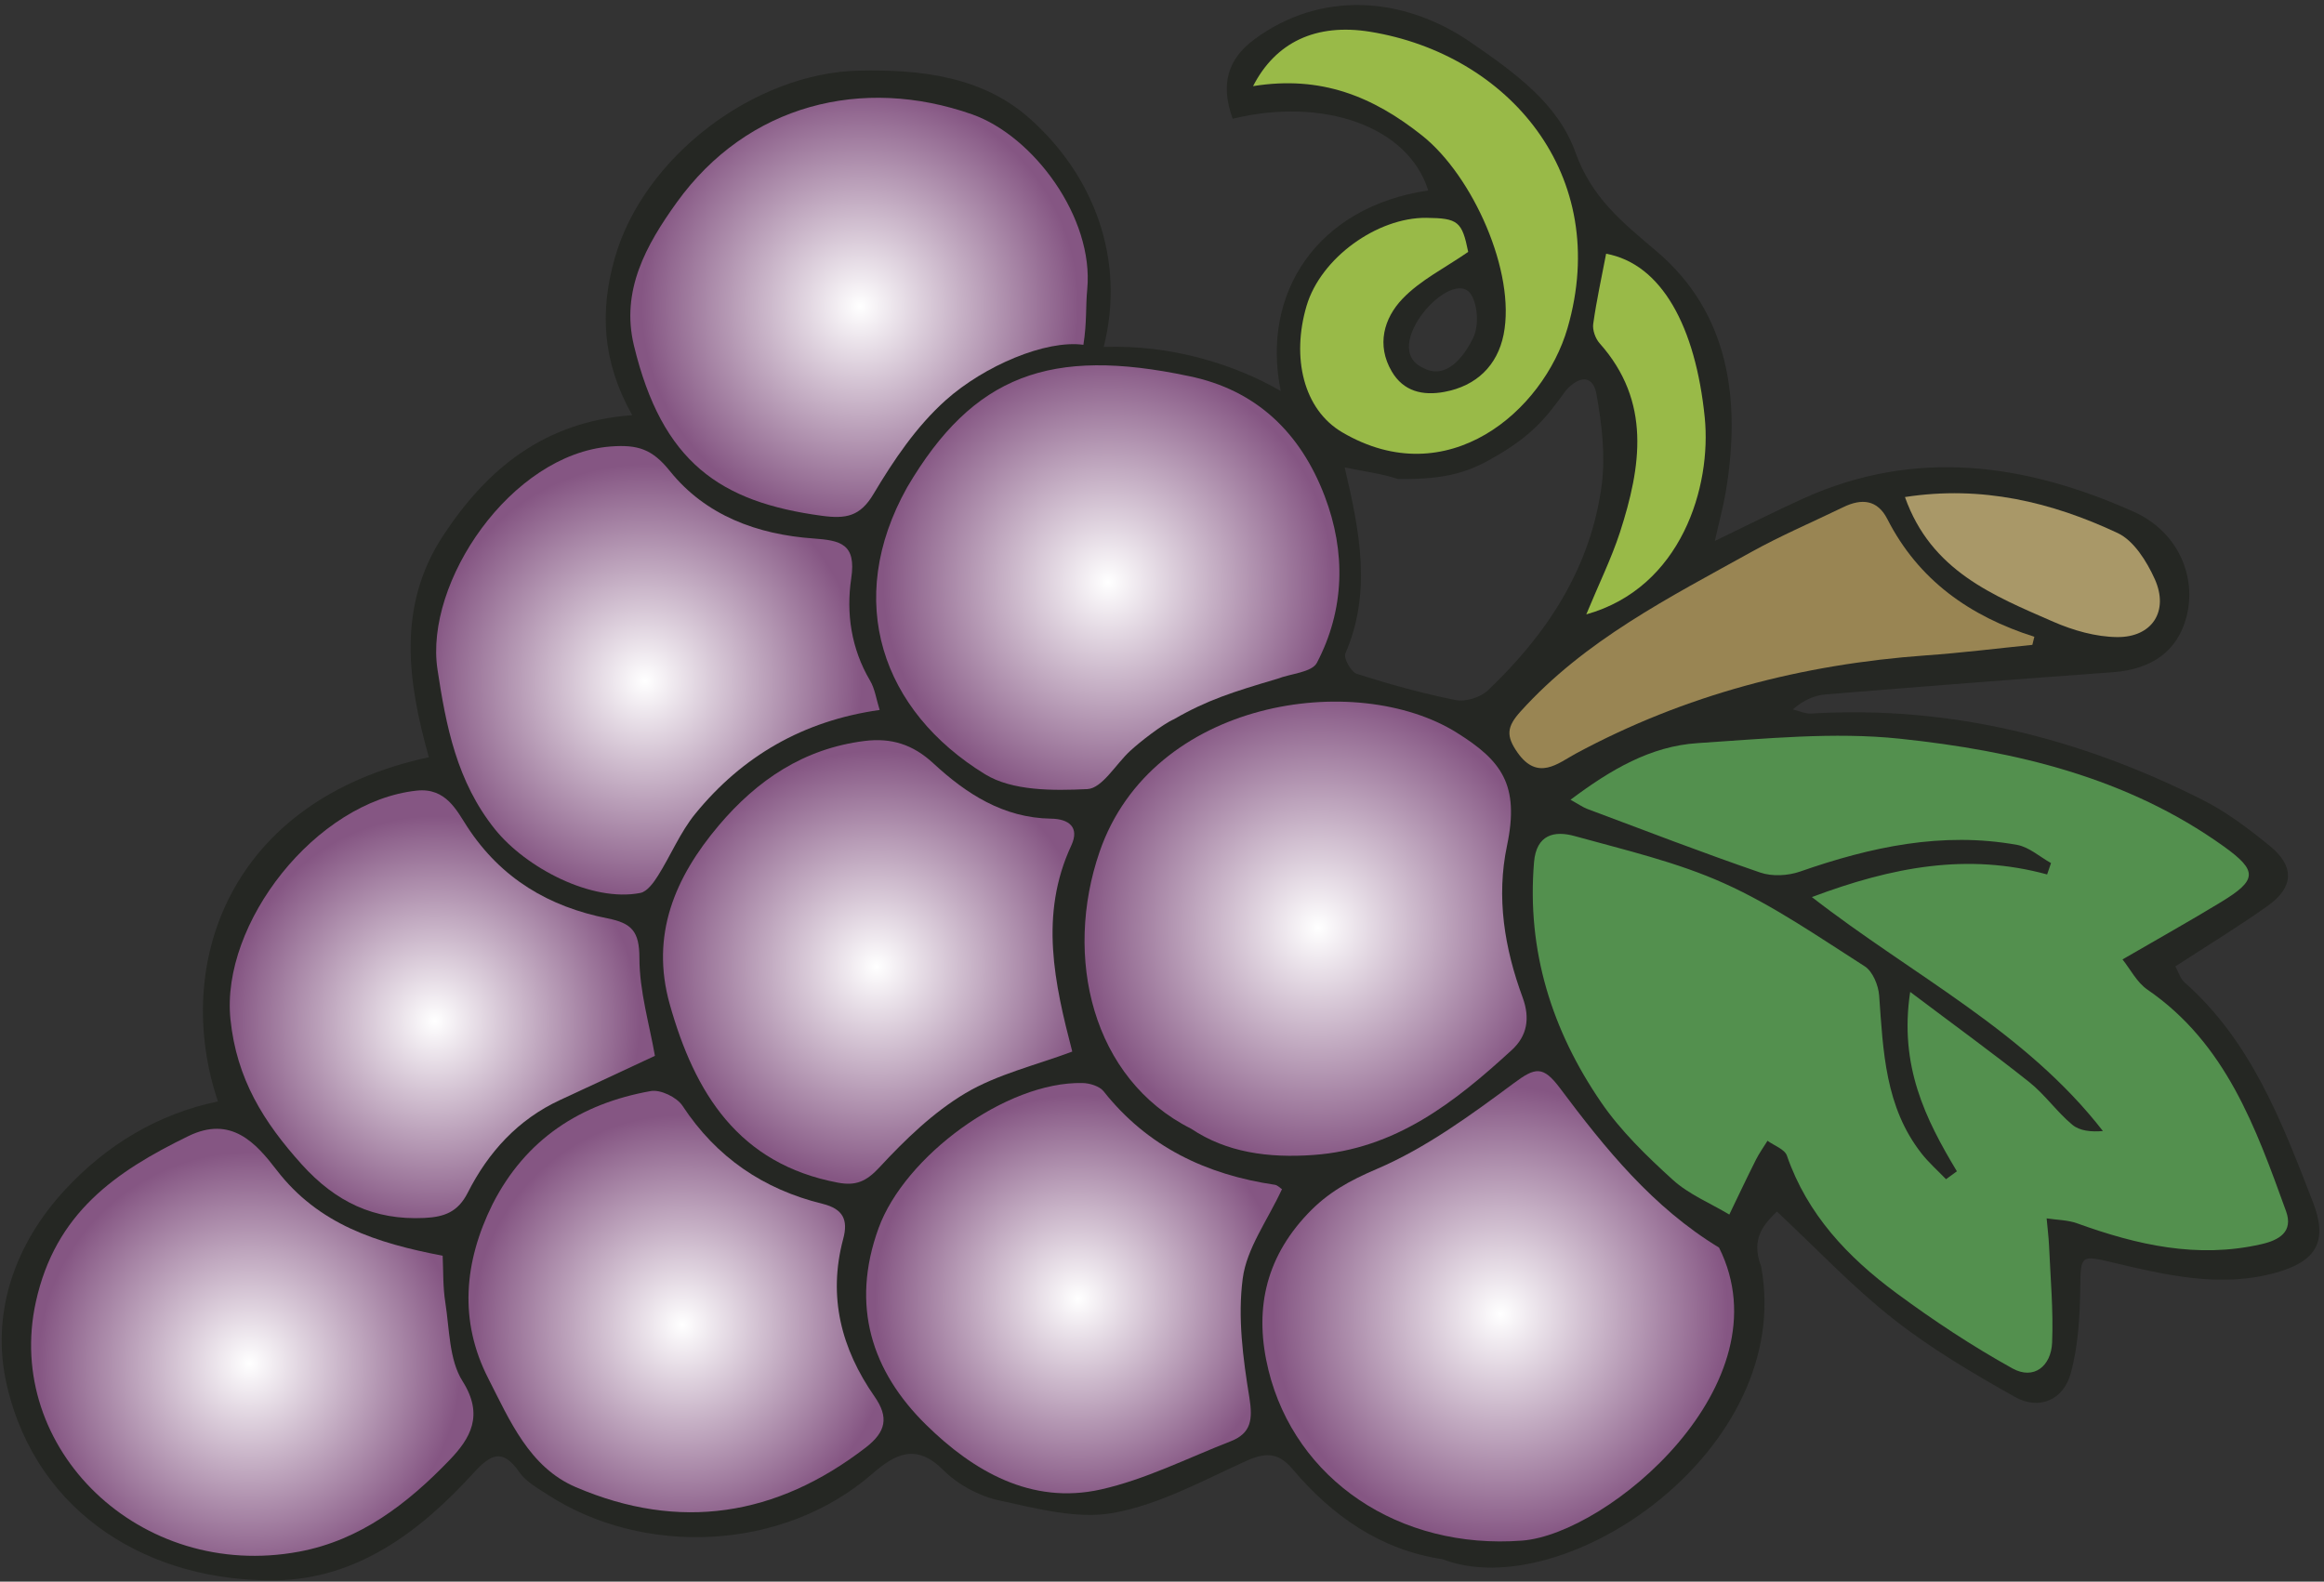 <svg clip-rule="evenodd" fill-rule="evenodd" stroke-linejoin="round" stroke-miterlimit="2" viewBox="0 0 382 260" xmlns="http://www.w3.org/2000/svg" xmlns:xlink="http://www.w3.org/1999/xlink"><rect x="0" y="0" width="382" height="260" fill="#333333" stroke="none"/><linearGradient id="a"><stop offset="0" stop-color="#fff"/><stop offset="1" stop-color="#855683"/></linearGradient><radialGradient id="b" cx="0" cy="0" gradientTransform="matrix(33.728 18.696 -18.696 33.728 320.648 292.518)" gradientUnits="userSpaceOnUse" r="1" xlink:href="#a"/><radialGradient id="c" cx="0" cy="0" gradientTransform="matrix(32.746 18.151 -18.151 32.746 350.649 356.01)" gradientUnits="userSpaceOnUse" r="1" xlink:href="#a"/><radialGradient id="d" cx="0" cy="0" gradientTransform="matrix(32.333 17.923 -17.923 32.333 286.129 235.68)" gradientUnits="userSpaceOnUse" r="1" xlink:href="#a"/><radialGradient id="e" cx="0" cy="0" gradientTransform="matrix(30.366 16.832 -16.832 30.366 145.008 364.132)" gradientUnits="userSpaceOnUse" r="1" xlink:href="#a"/><radialGradient id="f" cx="0" cy="0" gradientTransform="matrix(31.454 17.435 -17.435 31.454 245.376 190.338)" gradientUnits="userSpaceOnUse" r="1" xlink:href="#a"/><radialGradient id="g" cx="0" cy="0" gradientTransform="matrix(30.988 17.177 -17.177 30.988 248.054 298.917)" gradientUnits="userSpaceOnUse" r="1" xlink:href="#a"/><radialGradient id="h" cx="0" cy="0" gradientTransform="matrix(31.192 17.29 -17.29 31.192 210.02 251.946)" gradientUnits="userSpaceOnUse" r="1" xlink:href="#a"/><radialGradient id="i" cx="0" cy="0" gradientTransform="matrix(30.213 16.747 -16.747 30.213 216.179 357.785)" gradientUnits="userSpaceOnUse" r="1" xlink:href="#a"/><radialGradient id="j" cx="0" cy="0" gradientTransform="matrix(29.205 16.189 -16.189 29.205 281.211 353.514)" gradientUnits="userSpaceOnUse" r="1" xlink:href="#a"/><radialGradient id="k" cx="0" cy="0" gradientTransform="matrix(29.452 16.325 -16.325 29.452 175.465 307.853)" gradientUnits="userSpaceOnUse" r="1" xlink:href="#a"/><g fill-rule="nonzero" transform="translate(-104 -140)"><path d="m451.09 347.5c8.87 2.1 17.85 4.27 27.03 1.71 6.62-1.85 8.56-5.15 6.07-11.57-5.1-13.16-10.12-26.45-21.16-36.19-.65-.58-.92-1.6-1.46-2.59 5.25-3.42 10.36-6.51 15.21-9.97 4.27-3.04 4.41-6.49.33-9.81-3.47-2.83-7.12-5.6-11.09-7.6-20.2-10.17-41.52-15.54-64.31-14.18-.99.06-2.01-.44-3.02-.68 1.78-1.56 3.59-2.32 5.44-2.47 15.7-1.28 31.41-2.51 47.13-3.64 6.46-.47 10.65-3.47 12.13-9.09 1.73-6.58-1.35-14.01-8.64-17.28-17.73-7.95-35.93-10.55-54.41-2.16-4.62 2.1-9.15 4.39-14.47 6.95.73-3.25 1.38-5.62 1.79-8.03 2.52-15.04.65-29.42-11.4-39.62-5.71-4.83-10.65-8.82-13.31-16.25-2.89-8.06-10.01-13.11-17.14-18.03-11.26-7.77-24.8-8.48-35.56-.59-4.51 3.31-5.67 7.5-3.63 13.11 14.87-3.62 28.84 1.21 32.14 11.79-18.27 2.68-27.54 16.9-24.24 32.97-7.42-4.3-17.78-7.64-29.1-7.25 3.64-14.45-1.65-28.22-12.21-37.59-7.71-6.83-17.75-8.06-28.05-7.83-17.19.39-35.39 14.18-40.11 30.82-2.46 8.67-2.11 16.96 2.87 25.82-14.45 1.04-23.9 8.85-31.1 19.83-7.62 11.63-5.79 24.02-2.33 36.4-32.98 7.09-42.2 34.17-34.67 56.58-9.93 2.07-18.29 7.17-25.07 14.46-8.4 9.04-12.34 20.49-9.62 32.22 4.98 21.43 23.76 32.39 44.31 32.04 13.31-.22 23.65-8.05 32.37-17.61 2.85-3.12 4.78-4.17 7.58-.13 1.07 1.55 2.97 2.58 4.62 3.66 15.64 10.17 38.58 9.44 53.38-3.43 3.74-3.25 7.18-5.09 11.67-.6 2.37 2.37 5.85 4.26 9.13 4.97 6.19 1.34 12.87 3.15 18.86 2.06 7.49-1.37 14.57-5.25 21.64-8.47 3.19-1.45 5.35-1.6 7.77 1.27 6.5 7.69 14.46 13.29 24.62 14.81 20.08 7.73 57.98-17.99 52.4-48.12-1.77-4.65.52-6.97 2.59-9.03 6.6 6.17 12.49 12.44 19.17 17.69 6.19 4.86 13.07 8.93 19.96 12.79 4.02 2.25 7.97.47 9.16-3.84 1.25-4.53 1.51-9.43 1.58-14.17.05-5.3.16-5.31 5.15-4.13zm-105.26-159.05c1.1 1.82 1.26 5.14.33 7.07-1.53 3.15-4.46 6.99-8.21 4.97-7.46-3.3 4.85-16.95 7.88-12.04zm2.75 65.03c-1.22 1.16-3.66 1.93-5.28 1.61-5.5-1.09-10.93-2.61-16.27-4.31-.94-.3-2.22-2.59-1.9-3.33 4.37-10.06 2.38-20.05-.1-30.61 3.07.65 6 .99 8.75 1.9 8.42.12 12-1.28 16.52-3.98 5.56-3.32 7.79-5.98 11.13-10.63 2.45-2.64 4.47-2.22 4.98.64.88 4.91 1.51 10.11.86 15.01-1.81 13.56-8.96 24.46-18.69 33.7z" fill="#252723"/><path d="m425.66 332.55c-.6.43-1.19.87-1.79 1.3-1.34-1.4-2.81-2.69-4-4.2-6.02-7.66-6.33-16.85-6.99-25.99-.12-1.68-1.06-3.96-2.36-4.8-7.55-4.81-15-10-23.12-13.65-7.79-3.51-16.29-5.47-24.58-7.77-3.31-.92-6.29-.27-6.67 4.31-1.21 14.54 2.94 27.65 11.03 39.46 3.24 4.73 7.51 8.86 11.78 12.74 2.64 2.4 6.17 3.84 9.29 5.71 1.45-3.01 2.88-6.04 4.38-9.02.54-1.08 1.26-2.07 1.9-3.11 1.1.81 2.83 1.39 3.19 2.45 3.35 9.68 10.04 16.72 17.99 22.59 6.09 4.5 12.46 8.71 19.07 12.38 3.54 1.96 6.37-.39 6.53-4.24.22-5.27-.27-10.58-.5-15.87-.07-1.52-.27-3.03-.4-4.55 1.68.26 3.46.25 5.03.82 9.82 3.55 19.74 5.82 30.23 3.43 2.97-.67 5.32-2.05 4.09-5.44-4.98-13.74-9.88-27.56-22.79-36.42-1.73-1.19-2.8-3.35-4.09-4.96 5.88-3.41 11.08-6.32 16.18-9.42 5.96-3.62 6.09-5.12.48-9.15-15.88-11.38-34.35-15.72-53.21-17.71-10.95-1.16-22.21.01-33.28.72-7.74.5-14.29 4.35-20.9 9.31 1.41.78 2.06 1.25 2.78 1.52 9.45 3.54 18.87 7.17 28.41 10.45 1.95.67 4.55.53 6.53-.16 11.61-4.05 23.37-6.61 35.69-4.39 1.97.36 3.72 1.96 5.57 2.99-.21.62-.43 1.25-.64 1.87-13.09-3.58-25.44-1.25-38.67 3.72 16.68 12.95 35.07 22.01 47.84 38.46-1.89.17-3.82-.01-5.04-1.04-2.53-2.11-4.48-4.94-7.05-6.99-6.12-4.87-12.45-9.46-19.59-14.84-1.84 12.13 2.51 20.91 7.68 29.49z" fill="#53904e"/><path d="m299.79 325.55c5.83 3.91 12.67 4.84 20.06 4.32 13.52-.95 23.29-8.68 32.65-17.26 2.52-2.31 3.04-5.22 1.77-8.66-2.97-8.06-4.35-16.42-2.56-24.93 2.12-10.09-.97-14.01-8.23-18.56-16.58-10.38-50.1-5.52-58.74 19.57-5.94 17.24-1.28 37.32 15.05 45.52z" fill="url(#b)"/><path d="m386.56 345.09c-10.89-6.61-18.7-16.26-26.13-26.19-2.81-3.76-4.09-3.44-7.58-.85-7.13 5.29-14.49 10.68-22.57 14.13-4.48 1.92-8.02 3.85-11.34 7.36-7.11 7.5-8.79 16.11-6.44 25.7 4.43 18 21.47 29.56 41.7 28.02 14.15-1.09 43.54-25.79 32.36-48.17z" fill="url(#c)"/><path d="m253.12 220.09c-10.49 18.7-4.13 36.81 12.8 47.19 4.49 2.76 11.19 2.71 16.81 2.44 2.43-.12 4.66-4.08 7.02-6.26 1.58-1.47 5.36-4.42 7.24-5.24 5.44-3.14 9.65-4.47 16.96-6.63 2.23-.87 5.68-1.05 6.51-2.63 4.6-8.78 4.76-18.24 1.3-27.35-3.98-10.49-11.29-17.54-22.38-19.79-22.68-4.79-35.38-.23-46.26 18.27z" fill="url(#d)"/><path d="m176.76 346.43c-10.85-2.08-20.41-5.13-27.3-14.1-3.36-4.37-7.43-9.02-14.51-5.56-11.97 5.84-21.85 12.63-25.06 27.26-5.28 24.05 17.06 45.92 43.26 41.05 10.07-1.87 17.86-7.91 24.73-15.05 3.44-3.57 5.7-7.37 2.15-12.98-2.22-3.51-2.14-8.54-2.83-12.93-.41-2.58-.32-5.22-.44-7.69z" fill="url(#e)"/><path d="m282.08 196.68c.59-3.74.35-6.21.63-9.11 1.12-11.81-8.86-25.23-18.92-28.77-17.99-6.33-36.92-1.7-48.57 14.5-5.01 6.97-9.2 14.47-7.02 23.5 4.64 19.21 14.16 25.74 30.88 27.99 3.98.54 6.31.11 8.5-3.58 3.33-5.59 7.06-11.12 11.88-15.43 6.34-5.66 16.43-9.94 22.62-9.1z" fill="url(#f)"/><path d="m280.25 312.87c-2.91-11.18-5.46-22.49-.16-33.88 1.4-3.01-.41-4.37-3.32-4.41-7.84-.12-13.95-4.09-19.37-9.11-3.36-3.11-6.92-4.21-11.31-3.66-9.96 1.25-17.62 6.41-23.94 13.88-7.22 8.54-11.27 18.01-8.06 29.41 4.1 14.58 11.3 26.25 27.66 29.32 2.89.54 4.62-.16 6.79-2.5 4.22-4.56 8.86-9.06 14.15-12.21 5.28-3.13 11.56-4.59 17.56-6.84z" fill="url(#g)"/><path d="m248.59 256.71c-.56-1.78-.78-3.48-1.58-4.83-3.1-5.25-3.95-11.09-3.09-16.81.85-5.68-1.77-6.23-6.22-6.55-9.21-.66-17.71-3.76-23.6-11.1-2.87-3.57-5.23-4.37-9.75-4.02-16.36 1.27-30.61 22.33-28.44 36.65 1.4 9.26 3.16 18.45 9.47 26.3 5.08 6.31 15.9 12.01 23.88 10.44 1.11-.22 2.17-1.68 2.88-2.81 2.12-3.36 3.67-7.17 6.15-10.21 7.71-9.45 17.68-15.27 30.3-17.06z" fill="url(#h)"/><path d="m184.94 338c-4.66 9.43-5.54 19.12-.68 28.61 3.52 6.87 6.74 14.59 14.38 17.86 17.02 7.29 32.97 4.82 47.66-6.51 3.35-2.58 3.82-4.98 1.46-8.37-5.49-7.87-7.7-16.44-5.16-25.93.83-3.1.03-4.92-3.41-5.77-9.7-2.38-17.42-7.62-23-16.1-.92-1.41-3.63-2.72-5.22-2.43-11.55 2.05-20.59 7.91-26.03 18.64z" fill="url(#i)"/><path d="m314.72 335.49c-.33-.21-.72-.65-1.16-.72-11.27-1.67-20.92-6.23-28.15-15.36-.68-.86-2.29-1.35-3.48-1.37-12.53-.28-29.23 12.04-33.52 23.86-4.62 12.72-1.15 23.53 7.84 32.35 7.7 7.56 17.24 13.16 28.67 10.61 7.34-1.64 14.27-5.16 21.35-7.92 3.4-1.32 3.67-3.61 3.09-7.2-1.05-6.45-1.94-13.2-1.09-19.58.65-4.95 4.07-9.53 6.45-14.67z" fill="url(#j)"/><path d="m211.65 313.57c-.88-5.09-2.55-10.61-2.55-16.12-.01-4.34-1.26-5.69-5.24-6.48-9.6-1.9-17.47-6.51-23.04-15.03-1.75-2.68-3.51-6.48-8.32-5.97-16.6 1.78-32.24 21.85-30.62 37.6 1.01 9.81 5.45 16.89 11.72 23.85 5.58 6.18 11.89 9.2 20.15 8.8 3.3-.16 5.52-.97 7.14-4.16 3.37-6.65 8.24-12.02 15.17-15.23 5.23-2.41 10.44-4.86 15.59-7.26z" fill="url(#k)"/><path d="m309.97 154.16c11.17-1.81 19.73 1.71 27.81 8.14 8.29 6.6 15.42 22.45 13.37 32.7-1.02 5.1-4.48 8.45-9.72 9.42-3.59.67-6.74-.08-8.66-3.35-2.56-4.35-1.29-8.76 1.76-11.95 2.94-3.08 7.01-5.08 10.8-7.71-1.01-4.99-1.65-5.55-6.89-5.6-8.06-.07-17.34 6.57-19.68 14.48-2.49 8.44-.55 17.01 5.87 20.78 17.32 10.17 33.06-3.52 37.02-17.11 7.34-25.26-9.79-45.06-32.44-48.74-8.92-1.44-15.54 1.73-19.24 8.94z" fill="#99ba48"/><path d="m438.06 246.01c.11-.44.22-.88.33-1.33-10.62-3.37-19.06-9.33-24.17-19.36-1.62-3.18-4.21-3.41-7.19-1.97-5.07 2.46-10.26 4.67-15.18 7.4-13.49 7.49-27.34 14.47-37.94 26.24-2.23 2.48-2.4 3.98-.47 6.73 3.33 4.74 6.69 1.73 9.53.19 18.01-9.72 37.28-14.71 57.58-16.17 5.86-.41 11.68-1.14 17.51-1.73z" fill="#998553"/><path d="m364.74 241c15.69-4.41 20.61-21.06 19.47-32.38-1.51-14.95-7.09-25.23-16.21-26.91-.73 3.84-1.58 7.67-2.12 11.54-.14 1.01.36 2.41 1.06 3.19 8.52 9.58 6.82 20.27 3.34 31.05-1.42 4.35-3.47 8.5-5.54 13.51z" fill="#99ba48"/><path d="m417.12 221.71c4.31 12.17 14.55 16.2 24.41 20.51 3.26 1.42 6.97 2.48 10.48 2.51 5.76.05 8.54-4.28 6.17-9.54-1.31-2.9-3.43-6.31-6.09-7.56-10.89-5.11-22.39-7.87-34.97-5.92z" fill="#a99868"/></g></svg>